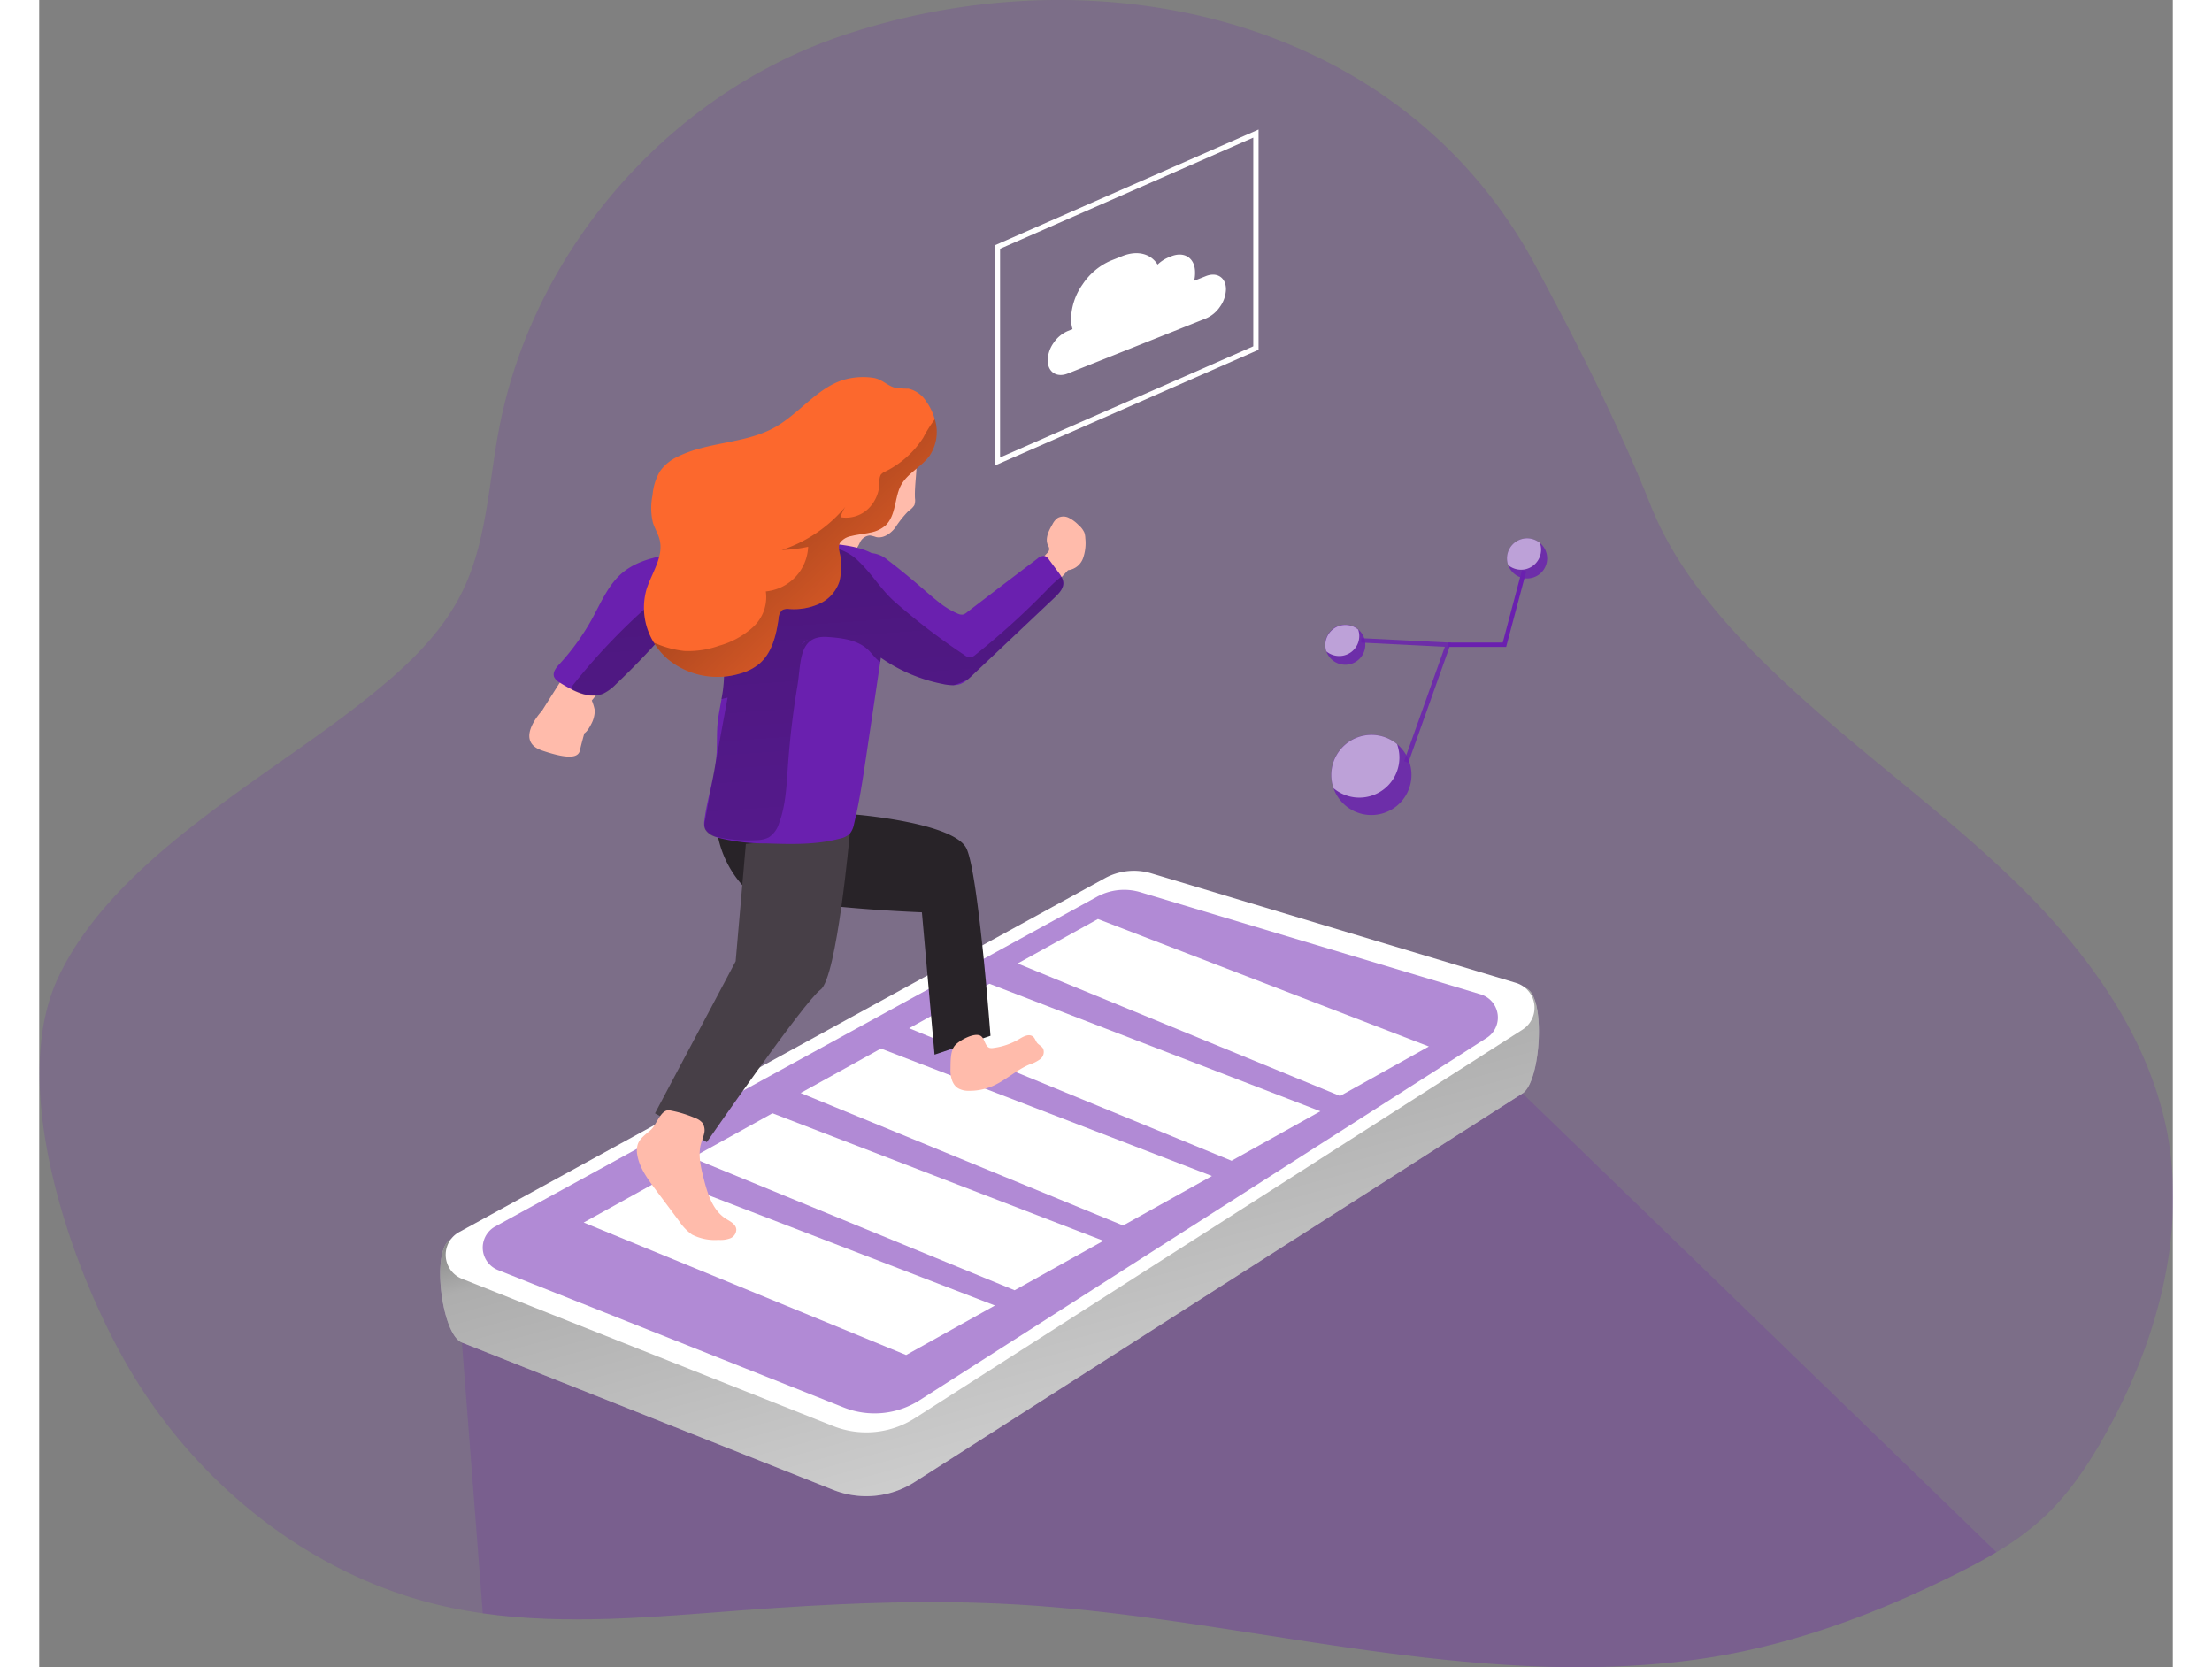 <svg id="Layer_1" data-name="Layer 1" xmlns="http://www.w3.org/2000/svg" xmlns:xlink="http://www.w3.org/1999/xlink" viewBox="0 0 403.13 315" width="406" height="306" class="illustration styles_illustrationTablet__1DWOa"><rect x="0" y="0" width="403.13" height="315" fill="#808080" stroke="none"/><defs><linearGradient id="linear-gradient" x1="176.64" y1="172.03" x2="229.57" y2="366.49" gradientUnits="userSpaceOnUse"><stop offset="0.01"></stop><stop offset="0.13" stop-opacity="0.69"></stop><stop offset="0.25" stop-opacity="0.32"></stop><stop offset="1" stop-opacity="0"></stop></linearGradient><linearGradient id="linear-gradient-2" x1="150.06" y1="14.2" x2="169.81" y2="297.3" xlink:href="#linear-gradient"></linearGradient><linearGradient id="linear-gradient-3" x1="140.67" y1="90.73" x2="178.58" y2="131.28" xlink:href="#linear-gradient"></linearGradient></defs><title>16</title><path d="M401,274.79c-3.17,5.66-6.8,11.14-11.54,15.56a52.63,52.63,0,0,1-9,6.65c-2.42,1.47-4.93,2.79-7.46,4.05-15.7,7.85-32.21,13.95-49.63,16.29-18.16,2.45-36.61,1.37-54.72-.87-24.37-3-48.5-8.12-73-9.56-17.67-1.05-35.4-.19-53,1.14-16,1.2-32.35,2.76-48.18.51-2.8-.4-5.59-.92-8.36-1.58-24.18-5.78-45.14-22.49-57.94-43.8-11.16-18.57-23.71-53.89-13.94-74.72,10.41-22.18,38.61-37.24,57.08-51.77,7.48-5.88,14.88-12.36,19.14-20.87,4.74-9.49,5.09-20.47,7.06-30.9,6.38-33.77,31.95-63.24,64.49-74.32,45.76-15.59,101-5.25,128,37.59q2,3.15,3.72,6.42c7.67,14.23,15.48,29.72,21.41,44.62,6,15.16,19,28,31,38.57,13.21,11.7,27.57,22.11,40,34.63s23.06,27.63,26.52,44.93C416.44,236.92,410.76,257.39,401,274.79Z" transform="translate(-10.65 -3.74)" fill="#6a20af" opacity="0.18" style="isolation: isolate;"></path><path d="M380.45,297c-2.42,1.47-4.93,2.79-7.46,4.05-15.7,7.85-32.21,13.95-49.63,16.29-18.16,2.45-36.61,1.37-54.72-.87-24.37-3-48.5-8.12-73-9.56-17.67-1.05-35.4-.19-53,1.14-16,1.2-32.35,2.76-48.18.51L90.52,257.4l200.39-47.08Z" transform="translate(-10.65 -3.74)" fill="#6a20af" opacity="0.18" style="isolation: isolate;"></path><path d="M88.34,237.94,212,181.71a11.44,11.44,0,0,1,8.78-.92l70.64,9.59c4,1.21,3,17.68-.5,19.94L176.06,283.75a16.93,16.93,0,0,1-15.38,1.48L90.52,257.39C86.67,255.87,84.71,239.93,88.34,237.94Z" transform="translate(-10.65 -3.74)" fill="#fff"></path><path d="M88.34,237.94,212,181.71a11.44,11.44,0,0,1,8.78-.92l70.64,9.59c4,1.21,3,17.68-.5,19.94L176.06,283.75a16.93,16.93,0,0,1-15.38,1.48L90.52,257.39C86.67,255.87,84.71,239.93,88.34,237.94Z" transform="translate(-10.65 -3.74)" fill="url(#linear-gradient)"></path><path d="M90,236.52l122-66.85a11.44,11.44,0,0,1,8.78-.92l68.91,20.7a4.9,4.9,0,0,1,1.23,8.82L176.06,271.71a17,17,0,0,1-15.38,1.47L90.52,245.35A4.89,4.89,0,0,1,90,236.52Z" transform="translate(-10.65 -3.74)" fill="#fff"></path><path d="M96.77,235.49l113.75-62.32a10.66,10.66,0,0,1,8.18-.86L283,191.61a4.57,4.57,0,0,1,1.14,8.23L177,268.29a15.79,15.79,0,0,1-14.33,1.38l-65.41-26A4.56,4.56,0,0,1,96.77,235.49Z" transform="translate(-10.65 -3.74)" fill="#6a20af" opacity="0.52" style="isolation: isolate;"></path><polygon points="184.87 182.04 200.04 173.64 262.57 197.72 245.79 207.07 184.87 182.04" fill="#fff"></polygon><polygon points="164.37 194.27 179.54 185.87 242.07 209.96 225.29 219.31 164.37 194.27" fill="#fff"></polygon><polygon points="143.87 206.51 159.04 198.11 221.58 222.19 204.8 231.54 143.87 206.51" fill="#fff"></polygon><polygon points="123.37 218.74 138.55 210.34 201.08 234.43 184.3 243.78 123.37 218.74" fill="#fff"></polygon><polygon points="102.88 230.98 118.05 222.58 180.58 246.66 163.8 256.01 102.88 230.98" fill="#fff"></polygon><path d="M131.82,108.66s-6.67,1.06-9.3,3.88-16.89,25.52-16.89,25.52-5.35,5.64,0,7.47,6.9,1.26,7.18,0,.84-3.24.84-3.24.57-.28,1.27-1.69a5.5,5.5,0,0,0,.7-2.68,9.71,9.71,0,0,0-.56-1.83l12-14.92,4-3.1Z" transform="translate(-10.65 -3.74)" fill="#ffbbab"></path><path d="M176.12,97.89A2.74,2.74,0,0,1,176,99.2a3.71,3.71,0,0,1-1.09,1.07,20.48,20.48,0,0,0-2.58,3.25c-.88,1.09-2.22,2-3.57,1.69a6.1,6.1,0,0,0-1.17-.3,2.27,2.27,0,0,0-1.86,1.31,7,7,0,0,1-1.33,2c-1.18,1-2.91.53-4.35.06a3.64,3.64,0,0,1-2.1-1.31,3.22,3.22,0,0,1-.35-1.47c0-1.22.07-2.44.07-3.65,0-3.91-1.2-7.84-.45-11.68a11,11,0,0,1,8.49-8.65,9.66,9.66,0,0,1,9.61,4.45C177.39,89.19,175.94,94.18,176.12,97.89Z" transform="translate(-10.65 -3.74)" fill="#ffbbab"></path><path d="M174.89,124s6.76,7.32,9.15,7.6,21-20.13,21-20.13a3.46,3.46,0,0,0,2.85-2.29,8.54,8.54,0,0,0,.42-3.73,3.88,3.88,0,0,0-.18-1.08,4.17,4.17,0,0,0-1.14-1.47,6.67,6.67,0,0,0-1.77-1.31,2.25,2.25,0,0,0-2.11,0,3.2,3.2,0,0,0-1,1.19c-.72,1.23-1.45,2.71-.86,4a1.69,1.69,0,0,1,.25.7,1.22,1.22,0,0,1-.42.78,62.23,62.23,0,0,1-16.6,12.87,1.34,1.34,0,0,1-.61.2,1.32,1.32,0,0,1-.76-.32c-1.34-.93-2.65-1.89-3.95-2.87A18.43,18.43,0,0,0,174.89,124Z" transform="translate(-10.65 -3.74)" fill="#ffbbab"></path><path d="M153.94,105.87s0,0,0,0l-.69,1.28q-2.55,4.85-5.12,9.68c-.9,1.69-2.11,5.57-3.86,6.49a4.25,4.25,0,0,1-2.6.27c-2.6-.35-5.82-2-7.72-2.49a4.72,4.72,0,0,0-2.07-.21,4.86,4.86,0,0,0-2.44,1.83q-4.63,5.36-9.78,10.24a8.8,8.8,0,0,1-2.36,1.77c-1.93.86-4,.27-6-.73A23.69,23.69,0,0,1,109,132.7a2.41,2.41,0,0,1-1.06-1.06c-.33-.86.37-1.74,1-2.42a44.09,44.09,0,0,0,6.34-8.87c1.61-3,3-6.23,5.56-8.39,5.05-4.21,13.55-3.62,19.84-4.41,1.09-.14,6.9-.28,10.47-.8,1.44-.21,2.51-.48,2.77-.83Z" transform="translate(-10.65 -3.74)" fill="#6a20af"></path><path d="M165,157.65s18.63,1.53,20.88,6.46,4.51,35.33,4.51,35.33L179.82,203l-2.39-26.89S147.2,175,143.52,171a19.76,19.76,0,0,1-4.58-9Z" transform="translate(-10.65 -3.74)" fill="#282328"></path><path d="M163.81,161.23s-2.43,27.23-5.53,29.49-21.49,28.81-21.49,28.81L127,214.09l15.24-28.72,1.93-22.18Z" transform="translate(-10.65 -3.74)" fill="#473f47"></path><path d="M171.37,116.59s0,.09,0,.14c-.56,3.77-1.13,7.55-1.69,11.31l-.12.8q-1.36,9.09-2.71,18.17c-.63,4.18-1.25,8.36-2.25,12.45a4,4,0,0,1-.78,1.78,3.7,3.7,0,0,1-1.87.94c-4.52,1.21-9.27,1.07-14,.91a35.61,35.61,0,0,1-9-1.07c-1.13-.34-2.37-1-2.62-2.1a3.53,3.53,0,0,1,0-1.17c.54-4.24,2-8.35,2.31-12.62.12-1.88,0-3.78.18-5.66.15-1.56.48-3.1.75-4.64.15-.8.28-1.6.36-2.41.17-1.69.13-3.39.4-5.07a26.23,26.23,0,0,1,1.33-4.71c0-.07,0-.13.07-.2,1-2.78,2-5.55,3.07-8.27a22.78,22.78,0,0,1,3.15-5.75,10.79,10.79,0,0,1,1.62-1.62,9.15,9.15,0,0,1,1.57-1,7.5,7.5,0,0,1,2.25-.77,4.6,4.6,0,0,1,.52-.06s0,0,0,0a14.46,14.46,0,0,1,3.41.17c3.14.41,7.68.47,10.83,2.22a6.64,6.64,0,0,1,2.94,3A9.26,9.26,0,0,1,171.37,116.59Z" transform="translate(-10.65 -3.74)" fill="#6a20af"></path><path d="M204.16,113.82c.07,1.11-.8,2-1.62,2.8L186.89,131.4c-.23.22-.47.44-.72.65a5,5,0,0,1-1.45.91,4.39,4.39,0,0,1-1.29.24,9.4,9.4,0,0,1-2.1-.24A30.82,30.82,0,0,1,169.66,128c-5-3.65-7.82-9.07-4.92-16.27a11.34,11.34,0,0,1,.88-1.81,2.8,2.8,0,0,1,2.54-1.65,5.44,5.44,0,0,1,2.83,1.3c2.51,1.9,4.91,3.92,7.3,6,.7.59,1.46,1.25,2.25,1.87a15.14,15.14,0,0,0,3.71,2.26,1.74,1.74,0,0,0,.95.15,2,2,0,0,0,.73-.41q6.65-5.11,13.33-10.15a1.72,1.72,0,0,1,1.4-.5,1.69,1.69,0,0,1,.8.7l1.76,2.37a7.5,7.5,0,0,1,.59.88A2.5,2.5,0,0,1,204.16,113.82Z" transform="translate(-10.65 -3.74)" fill="#6a20af"></path><path d="M155.93,124.59a5.19,5.19,0,0,0-2.12,1.89c-1.44,2.09-2.48,4.64-4.48,6.28-2.66,2.17-6.44,2.15-9.77,3.07.15-.8.28-1.6.36-2.41.17-1.69.13-3.39.4-5.07a26.23,26.23,0,0,1,1.33-4.71c-2.6-.35-5.82-2-7.72-2.49a4.72,4.72,0,0,0-2.07-.21,4.86,4.86,0,0,0-2.44,1.83q-4.63,5.36-9.78,10.24a8.8,8.8,0,0,1-2.36,1.77c-1.93.86-4,.27-6-.73a.53.53,0,0,1,0-.18,1.34,1.34,0,0,1,.39-.9,118.62,118.62,0,0,1,16.63-17c5.46-4.68,12.52-6.34,19.43-7.75l1.86-.37c1.22-.23,2.44-.44,3.67-.6a24.82,24.82,0,0,1,7.55,0,9.39,9.39,0,0,1,4.84,2.71c2.08,2,3.8,4.66,5.75,6.63l.53.52a121.38,121.38,0,0,0,13.51,10.38,1.85,1.85,0,0,0,1.16.45,1.88,1.88,0,0,0,.94-.48A144.56,144.56,0,0,0,201,115.26a23.55,23.55,0,0,1,2.47-2.32,1.55,1.55,0,0,1,.32-.2,2.5,2.5,0,0,1,.35,1.08c.07,1.11-.8,2-1.62,2.8L186.89,131.4c-.23.22-.47.44-.72.65l-.16.08a17.54,17.54,0,0,1-2.58,1.07,9.4,9.4,0,0,1-2.1-.24A30.82,30.82,0,0,1,169.66,128l-.12.8a4.92,4.92,0,0,1-.52-.41c-.64-.57-1.13-1.28-1.75-1.87-2-1.9-5-2.25-7.72-2.43-5.5-.35-4.9,4.86-5.64,9.24q-1.26,7.51-1.79,15.12c-.26,3.64-.39,7.36-1.66,10.78a4.91,4.91,0,0,1-1.94,2.71,5.15,5.15,0,0,1-2.23.53,27,27,0,0,1-7.5-.58,3,3,0,0,1-2.32-1.46,3,3,0,0,1,0-1.72l4.34-23.65" transform="translate(-10.65 -3.74)" fill="url(#linear-gradient-2)"></path><path d="M126.23,217.2c-.92.84-2.07,1.56-2.48,2.73a4.09,4.09,0,0,0-.1,2c.4,2.43,1.93,4.51,3.4,6.49l1.7,2.27,2.83,3.79A9.6,9.6,0,0,0,134,237a9.49,9.49,0,0,0,5,1,5.27,5.27,0,0,0,2.2-.29,1.8,1.8,0,0,0,1.16-1.72c-.1-1-1.19-1.5-2-2-2.55-1.66-3.48-4.88-4.22-7.83-.51-2-1-4.19-.48-6.22.18-.69.48-1.35.63-2.05a2.53,2.53,0,0,0-.33-2,3.17,3.17,0,0,0-1.3-.88,22.22,22.22,0,0,0-4.72-1.45C128.16,213.07,127.38,216.14,126.23,217.2Z" transform="translate(-10.65 -3.74)" fill="#ffbbab"></path><path d="M182.83,205.73c-.05,1.39.31,3,1.52,3.67a3.85,3.85,0,0,0,1.93.43,10.81,10.81,0,0,0,4.49-.88c2.49-1.08,4.52-3.06,7-4.09a6.84,6.84,0,0,0,2-1,1.7,1.7,0,0,0,.56-2c-.25-.43-.74-.67-1.06-1s-.46-1-.89-1.3c-.74-.55-1.75,0-2.54.48a12.64,12.64,0,0,1-4.87,1.69,1.79,1.79,0,0,1-.73,0c-.92-.29-.89-1.71-1.68-2.26-1.14-.77-4.11.86-4.9,1.81C182.77,202.33,182.86,204.34,182.83,205.73Z" transform="translate(-10.65 -3.74)" fill="#ffbbab"></path><path d="M178.9,89.82c-1.51,2.11-4.13,3.28-5.39,5.54s-.94,5.71-2.92,7.62a5.87,5.87,0,0,1-2.87,1.37c-1.21.28-2.52.38-3.71.69a3.43,3.43,0,0,0-2,1.17c-.61.86,0,2.07.06,3a12.06,12.06,0,0,1-.22,4.36,7,7,0,0,1-3.78,4.23,11.66,11.66,0,0,1-5.7,1,2.27,2.27,0,0,0-1.27.17,2.16,2.16,0,0,0-.75,1.63c-.44,3.15-1.24,6.51-3.66,8.57a9.8,9.8,0,0,1-3.61,1.83,14.78,14.78,0,0,1-13.69-2.74,13,13,0,0,1-2.61-3.11,12.61,12.61,0,0,1-1.38-10.07c1-3.12,3.25-6.14,2.49-9.32-.28-1.15-.94-2.17-1.29-3.3a12,12,0,0,1-.06-5.19,10.71,10.71,0,0,1,1.35-4.41A8.45,8.45,0,0,1,131.34,90c5.71-2.83,12.67-2.39,18.25-5.49,4.88-2.72,8.38-8,13.84-9.21a13.25,13.25,0,0,1,4.86-.17c1.59.27,2.48,1.37,3.94,1.84a17,17,0,0,0,2.67.21,5.42,5.42,0,0,1,3.35,2.41,10.36,10.36,0,0,1,1.6,3.35A8.09,8.09,0,0,1,178.9,89.82Z" transform="translate(-10.65 -3.74)" fill="#fc682d"></path><path d="M178.9,89.82c-1.51,2.11-4.13,3.28-5.39,5.54s-.94,5.71-2.92,7.62a5.87,5.87,0,0,1-2.87,1.37c-1.21.28-2.52.38-3.71.69a3.43,3.43,0,0,0-2,1.17c-.61.86,0,2.07.06,3a12.06,12.06,0,0,1-.22,4.36,7,7,0,0,1-3.78,4.23,11.66,11.66,0,0,1-5.7,1,2.27,2.27,0,0,0-1.27.17,2.16,2.16,0,0,0-.75,1.63c-.44,3.15-1.24,6.51-3.66,8.57a9.8,9.8,0,0,1-3.61,1.83,14.78,14.78,0,0,1-13.69-2.74,13,13,0,0,1-2.61-3.11,18.91,18.91,0,0,0,5.78,1.59,17.36,17.36,0,0,0,6.57-1,15.82,15.82,0,0,0,6.43-3.55,7.68,7.68,0,0,0,2.38-6.71,8.84,8.84,0,0,0,8-8.43,27.89,27.89,0,0,1-5,.61A26.43,26.43,0,0,0,163,99.46a6.32,6.32,0,0,0-.94,2,6.08,6.08,0,0,0,5.22-1.58,7.07,7.07,0,0,0,2.14-5.07,2.48,2.48,0,0,1,.25-1.38,2.17,2.17,0,0,1,.89-.62,18,18,0,0,0,7.11-6.35,24.85,24.85,0,0,1,2.2-3.51A8.09,8.09,0,0,1,178.9,89.82Z" transform="translate(-10.65 -3.74)" fill="url(#linear-gradient-3)"></path><polygon points="229.89 65.76 181.05 87.2 181.05 46.68 229.89 25.24 229.89 65.76" fill="none" stroke="#fff" stroke-miterlimit="10"></polygon><path d="M234.88,58.39a5.93,5.93,0,0,1-1.11,3.28,6.1,6.1,0,0,1-2.69,2.24L205,74.31c-2.1.84-3.8-.28-3.8-2.5a5.93,5.93,0,0,1,1.11-3.28A6.19,6.19,0,0,1,205,66.28l.89-.35a7.17,7.17,0,0,1-.28-2,11.83,11.83,0,0,1,2.19-6.47A12.23,12.23,0,0,1,213.09,53l2.22-.88c2.89-1.15,5.4-.42,6.65,1.61a6.68,6.68,0,0,1,2-1.33l.57-.23c2.49-1,4.51.33,4.51,3v.24a6,6,0,0,1-.17,1.38l2.16-.86C233.18,55.05,234.88,56.17,234.88,58.39Z" transform="translate(-10.65 -3.74)" fill="#fff"></path><path d="M269.93,150.15a7.58,7.58,0,1,1-2.71-5.81A7.58,7.58,0,0,1,269.93,150.15Z" transform="translate(-10.65 -3.74)" fill="#6a20af" opacity="0.82" style="isolation: isolate;"></path><path d="M267.65,146.86a7.57,7.57,0,0,1-12.44,5.81,7.58,7.58,0,0,1,12-8.33A7.49,7.49,0,0,1,267.65,146.86Z" transform="translate(-10.65 -3.74)" fill="#fff" opacity="0.55" style="isolation: isolate;"></path><path d="M261.21,125.55a3.79,3.79,0,1,1-3.78-3.79,3.79,3.79,0,0,1,3.78,3.79Z" transform="translate(-10.65 -3.74)" fill="#6a20af" opacity="0.82" style="isolation: isolate;"></path><path d="M260.07,123.91a3.79,3.79,0,0,1-6.22,2.9,3.8,3.8,0,0,1,3.58-5,3.74,3.74,0,0,1,2.43.89A3.7,3.7,0,0,1,260.07,123.91Z" transform="translate(-10.65 -3.74)" fill="#fff" opacity="0.55" style="isolation: isolate;"></path><path d="M295.57,109.24a3.79,3.79,0,1,1-1.36-2.91A3.79,3.79,0,0,1,295.57,109.24Z" transform="translate(-10.65 -3.74)" fill="#6a20af" opacity="0.82" style="isolation: isolate;"></path><path d="M294.42,107.59a3.79,3.79,0,0,1-6.22,2.91,3.79,3.79,0,0,1,6-4.17A3.79,3.79,0,0,1,294.42,107.59Z" transform="translate(-10.65 -3.74)" fill="#fff" opacity="0.55" style="isolation: isolate;"></path><g opacity="0.82" style="isolation: isolate;"><polygon points="258.68 144.12 257.89 143.83 265.59 122.21 249.77 121.41 249.81 120.58 266.76 121.43 258.68 144.12" fill="#6a20af"></polygon></g><polygon points="277.17 122.23 266.17 122.23 266.17 121.4 276.53 121.4 280.16 107.73 280.97 107.95 277.17 122.23" fill="#6a20af"></polygon></svg>